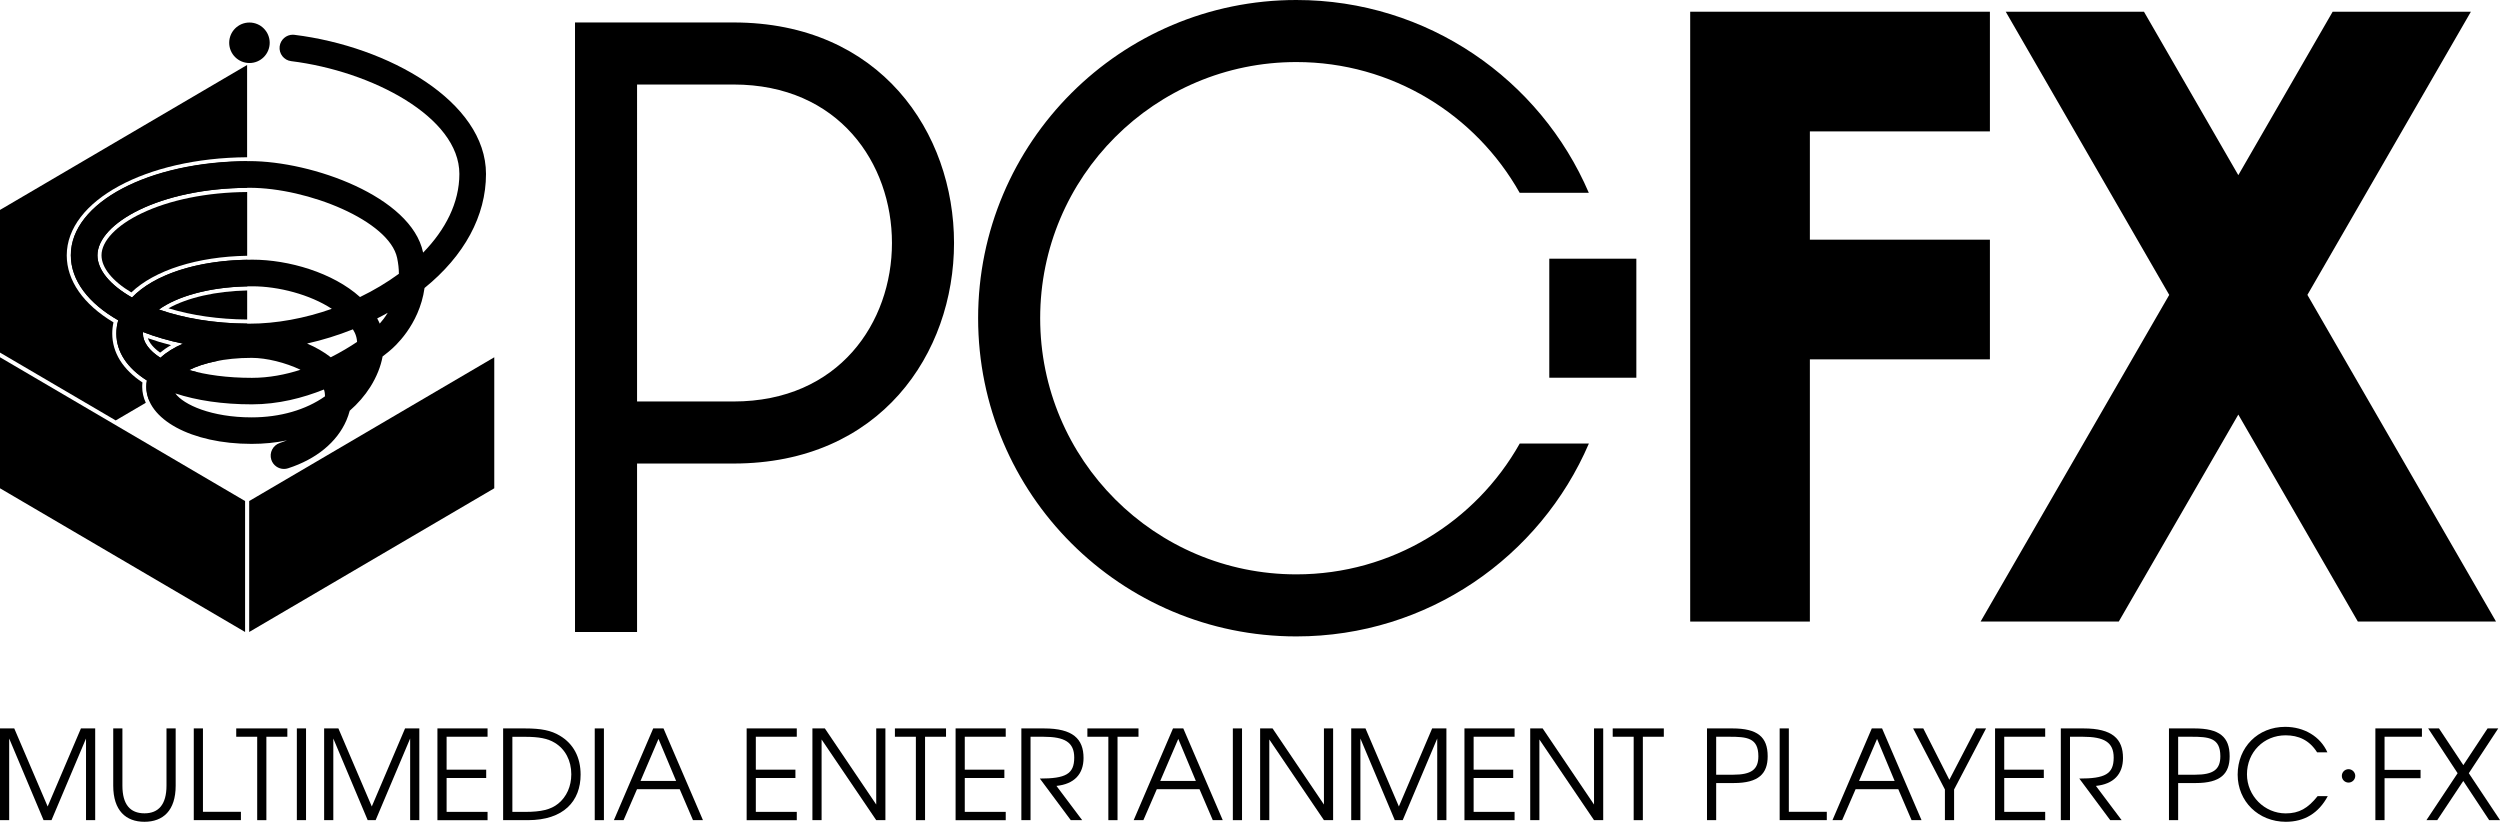 <?xml version="1.0" encoding="utf-8"?>
<!-- Generator: Adobe Illustrator 25.1.0, SVG Export Plug-In . SVG Version: 6.00 Build 0)  -->
<svg version="1.1" id="Layer_1" xmlns="http://www.w3.org/2000/svg" xmlns:xlink="http://www.w3.org/1999/xlink" x="0px" y="0px"
	 viewBox="0 0 3839.5 1262.1" style="enable-background:new 0 0 3839.5 1262.1;" xml:space="preserve">
<style type="text/css">
	.st0{fill:#444444;}
	.st1{fill:none;stroke:#BCBCBC;stroke-width:40.052;stroke-linecap:round;stroke-miterlimit:10;}
	.st2{fill:#BCBCBC;}
	.st3{fill:#FFDD34;}
	.st4{fill:#7B46CE;}
	.st5{fill:none;stroke:#7B46CE;stroke-width:40.052;stroke-linecap:round;stroke-miterlimit:10;}
	.st6{fill:#FF3ABD;}
	.st7{fill:none;stroke:#BCBCBC;stroke-width:40.114;stroke-linecap:round;stroke-miterlimit:10;}
	.st8{fill:none;stroke:#7B46CE;stroke-width:40.114;stroke-linecap:round;stroke-miterlimit:10;}
	.st9{fill:#E0E0E0;}
	.st10{fill:#FFFFFF;}
	.st11{fill:none;stroke:#FFFFFF;stroke-width:6.277;stroke-miterlimit:10;}
	.st12{fill:none;stroke:#FFFFFF;stroke-width:6.008;stroke-miterlimit:10;}
	.st13{fill:none;stroke:#000000;stroke-width:6.277;stroke-miterlimit:10;}
	.st14{fill:none;stroke:#000000;stroke-width:6.008;stroke-miterlimit:10;}
	.st15{fill:none;stroke:#000000;stroke-width:6.291;stroke-miterlimit:10;}
	.st16{fill:none;stroke:#000000;stroke-width:37.975;stroke-linecap:round;stroke-miterlimit:10;}
	.st17{clip-path:url(#SVGID_2_);}
	.st18{fill:#FFFFFF;stroke:#000000;stroke-width:6.627;stroke-miterlimit:10;}
	.st19{clip-path:url(#SVGID_4_);}
	.st20{fill:none;stroke:#000000;stroke-width:40.693;stroke-linecap:round;stroke-miterlimit:10;}
	.st21{clip-path:url(#SVGID_6_);}
	.st22{clip-path:url(#SVGID_8_);}
</style>
<g>
	<g>
		<path d="M132.1,1259.6v-125.4l-53,125.4H66.9l-52.8-125.4v125.4H0v-140.9h21.9l51.3,119.9l51.1-119.9h21.9v140.9H132.1z"/>
		<path d="M221.8,1262.1c-28.4,0-47.9-17.1-47.9-55.5v-87.9H188v87.9c0,28.8,11.8,42.5,33.9,42.5c21.7,0,33.8-13.7,33.8-42.5v-87.9
			h14.1v87.9C269.8,1245,250.4,1262.1,221.8,1262.1z"/>
		<path d="M297.6,1259.6v-140.9h14.1v128.1H370v12.8H297.6z"/>
		<path d="M409.1,1131.5v128.1H395v-128.1h-32.2v-12.8h78.5v12.8H409.1z"/>
		<path d="M455.9,1259.6v-140.9H470v140.9H455.9z"/>
		<path d="M629.9,1259.6v-125.4l-53,125.4h-12.2l-52.8-125.4v125.4h-14.1v-140.9h21.9l51.3,119.9l51.1-119.9H644v140.9H629.9z"/>
		<path d="M671.8,1259.6v-140.9h77v12.8h-62.9v50.5h60.8v12.8h-60.8v52.1h62.9v12.8H671.8z"/>
		<path d="M810.7,1259.6h-38v-140.9h33.2c25.5,0,40.4,3.1,53.8,11.1c21,12.4,32,33.3,32,59.8
			C891.7,1230.3,865.8,1259.6,810.7,1259.6z M851.9,1140.7c-10.7-6.5-24-9.1-45.4-9.1h-19.6v115.3h19.6c25,0,39.5-3.6,50.7-12.6
			c13-10.5,20.2-26.7,20.2-45.2C877.4,1168.1,868.1,1150.4,851.9,1140.7z"/>
		<path d="M913.4,1259.6v-140.9h14.1v140.9H913.4z"/>
		<path d="M1064.3,1259.6l-20.4-47.5h-65.6l-20.6,47.5h-14.9l60.4-140.9h15.8l60.6,140.9H1064.3z M1011.3,1134.8l-27.6,64.6h54.7
			L1011.3,1134.8z"/>
		<path d="M1146.7,1259.6v-140.9h77v12.8h-62.9v50.5h60.8v12.8h-60.8v52.1h62.9v12.8H1146.7z"/>
		<path d="M1345.7,1259.6l-83.9-123.9v123.9h-14.1v-140.9h19.1l78.9,116.9v-116.9h14.1v140.9H1345.7z"/>
		<path d="M1420.7,1131.5v128.1h-14.1v-128.1h-32.2v-12.8h78.5v12.8H1420.7z"/>
		<path d="M1467.6,1259.6v-140.9h77v12.8h-62.9v50.5h60.8v12.8h-60.8v52.1h62.9v12.8H1467.6z"/>
		<path d="M1622.5,1207l39.5,52.6h-17.5l-47.5-63.9c39.5,0,52.8-6.8,52.8-32.2c0-23.5-14.5-32-47.3-32h-19.8v128.1h-14.1v-140.9
			h34.9c44.2,0,60.6,16,60.6,45.4C1664.1,1189.1,1649.6,1204.2,1622.5,1207z"/>
		<path d="M1716.3,1131.5v128.1h-14.1v-128.1h-32.2v-12.8h78.5v12.8H1716.3z"/>
		<path d="M1862.6,1259.6l-20.4-47.5h-65.6l-20.6,47.5h-14.9l60.4-140.9h15.8l60.6,140.9H1862.6z M1809.6,1134.8l-27.7,64.6h54.7
			L1809.6,1134.8z"/>
		<path d="M1893.4,1259.6v-140.9h14.1v140.9H1893.4z"/>
		<path d="M2033.3,1259.6l-83.9-123.9v123.9h-14.1v-140.9h19.1l78.9,116.9v-116.9h14.1v140.9H2033.3z"/>
		<path d="M2207.3,1259.6v-125.4l-53,125.4h-12.2l-52.8-125.4v125.4h-14.1v-140.9h21.9l51.3,119.9l51.1-119.9h21.9v140.9H2207.3z"/>
		<path d="M2249.1,1259.6v-140.9h77v12.8h-62.9v50.5h60.8v12.8h-60.8v52.1h62.9v12.8H2249.1z"/>
		<path d="M2448.1,1259.6l-83.9-123.9v123.9h-14.1v-140.9h19.1l78.9,116.9v-116.9h14.1v140.9H2448.1z"/>
		<path d="M2523.1,1131.5v128.1H2509v-128.1h-32.2v-12.8h78.5v12.8H2523.1z"/>
		<path d="M2662.8,1202.6h-27.1v57h-14.1v-140.9h38.9c38.7,0,54.3,13.1,54.3,42.7C2714.8,1188.1,2701.1,1202.6,2662.8,1202.6z
			 M2655.7,1131.5h-20v58.3h26.1c28,0,38.7-8,38.7-28.4C2700.5,1132.9,2682.6,1131.5,2655.7,1131.5z"/>
		<path d="M2733.2,1259.6v-140.9h14.1v128.1h58.3v12.8H2733.2z"/>
		<path d="M2935.8,1259.6l-20.4-47.5h-65.6l-20.6,47.5h-14.9l60.4-140.9h15.8l60.6,140.9H2935.8z M2882.8,1134.8l-27.7,64.6h54.7
			L2882.8,1134.8z"/>
		<path d="M3001.1,1212.5v47.1H2987v-47.1l-48.8-93.8h15.6l40,78.9l41-78.9h15.4L3001.1,1212.5z"/>
		<path d="M3064,1259.6v-140.9h77v12.8h-62.9v50.5h60.8v12.8h-60.8v52.1h62.9v12.8H3064z"/>
		<path d="M3218.9,1207l39.5,52.6h-17.5l-47.5-63.9c39.5,0,52.8-6.8,52.8-32.2c0-23.5-14.5-32-47.3-32h-19.8v128.1H3165v-140.9h34.9
			c44.2,0,60.6,16,60.6,45.4C3260.5,1189.1,3246,1204.2,3218.9,1207z"/>
		<path d="M3372.3,1202.6h-27.1v57h-14.1v-140.9h38.9c38.7,0,54.3,13.1,54.3,42.7C3424.3,1188.1,3410.6,1202.6,3372.3,1202.6z
			 M3365.2,1131.5h-20v58.3h26.1c28,0,38.7-8,38.7-28.4C3410,1132.9,3392.1,1131.5,3365.2,1131.5z"/>
		<path d="M3510.6,1262.1c-42.1,0-74-31.3-74-72.4c0-42.1,31.1-73.4,73-73.4c29.2,0,54,14.9,64.8,39.1h-15.8
			c-12-18.9-28.6-26.1-48.4-26.1c-33.5,0-59.3,25.9-59.3,59.9c0,33,26.9,60,59.5,60c20.6,0,34.1-7.8,49-26.5h15.6
			C3561,1248.8,3539.2,1262.1,3510.6,1262.1z"/>
		<path d="M3662.2,1131.5v50.9h55.3v12.8h-55.3v64.4h-14.1v-140.9h71.5v12.8L3662.2,1131.5L3662.2,1131.5z"/>
		<path d="M3822.9,1259.6l-39.8-60.2l-40,60.2h-16.6l47.9-72.1l-45.2-68.8h16.6l37.4,56.4l37.2-56.4h16.4l-45.2,68.8l48,72.1H3822.9
			z"/>
		<path d="M3606.9,1201.9c-5.7,0-10.3-4.5-10.3-10.3c0-5.7,4.6-10.3,10.3-10.3c5.5,0,10.3,4.6,10.3,10.3
			C3617.2,1197.3,3612.5,1201.9,3606.9,1201.9z"/>
	</g>
	<g>
		<path d="M1126.5,34.5L1126.5,34.5l-174.1,0v0h-69.3v936.1h95.3V711.9h148.1c0,0,0,0,0,0C1578.1,711.9,1578.1,34.5,1126.5,34.5z
			 M1126.5,616.6L1126.5,616.6l-148.1,0V129.8h148.1c0,0,0,0,0,0C1451,129.8,1451,616.6,1126.5,616.6z"/>
		<path d="M1990.9,882.1c-217.3,0-393.4-176.1-393.4-393.4c0-217.3,176.1-393.4,393.4-393.4c147.3,0,275.6,81,343,200.8h106.2
			C2365.4,122,2192.4,0,1990.9,0c-269.9,0-488.7,218.8-488.7,488.7c0,269.9,218.8,488.7,488.7,488.7c201.5,0,374.5-122,449.3-296.2
			h-106.2C2266.5,801.1,2138.2,882.1,1990.9,882.1z"/>
		<rect x="2379.4" y="397.3" width="133.7" height="182.8"/>
		<polygon points="3056.1,551.9 3056.1,368.1 2779.6,368.1 2779.6,201.8 3056.1,201.8 3056.1,18 2779.6,18 2636.7,18 2595.8,18 
			2595.8,954.6 2779.6,954.6 2779.6,551.9 		"/>
		<polygon points="3543.7,452.9 3794.8,18 3582.5,18 3437.6,269 3292.7,18 3080.4,18 3331.5,452.9 3041.8,954.6 3254,954.6 
			3437.6,636.7 3621.2,954.6 3833.4,954.6 		"/>
	</g>
	<g>
		<polyline class="st15" points="365.5,795 346.5,806.2 138.4,684.1 155.9,673.9 		"/>
		<circle cx="383.1" cy="65.7" r="31.1"/>
		<g>
			<path d="M290.4,568.3c11-5.5,25.4-10.4,42.8-13.8l46.4-27.2V497c-52.3-0.4-98.5-8.7-135.5-21.7c27-19.4,75-34.2,135.5-35.5V399
				c-79.5,1.4-143.9,23.6-176.8,57.9c-33.8-19.1-53.1-42.5-53.1-64.8c0-48.6,94.3-102.7,229.9-103.6v-40.8
				c-152.1,1-270.7,64-270.7,144.4c0,39,27.4,74,72.8,99.9c-1.9,6.5-2.9,13.3-2.9,20.3c0,28.6,17.1,53.4,46.9,72.1
				c-0.6,3.2-0.9,6.5-0.9,9.8c0,7.4,1.7,14.5,4.6,21.3l74.5-43.7C299.2,570.7,294.6,569.5,290.4,568.3z M246.4,549.5
				c-17.5-11.2-26.9-24.3-26.9-37.3c0-0.8,0-1.6,0.1-2.3c18.8,7.3,39.4,13.3,61.5,17.9C267.2,533.8,255.5,541.1,246.4,549.5z"/>
			<path d="M245.9,541.6c5-4.1,10.6-8,16.8-11.5c-12.4-3.1-24.3-6.7-35.6-10.7C229.5,526.9,236,534.5,245.9,541.6z"/>
			<path d="M379.6,490.7v-44.6c-47.9,1-91.6,10.9-120.9,27.4C294.8,484.5,336.2,490.4,379.6,490.7z"/>
			<path d="M155.9,392.1c0,18.9,16.6,39.5,45.8,57c35.8-34.2,101.4-55,177.9-56.3v-97.9c-61.4,0.4-118.9,12-162.1,32.7
				C178.9,346,155.9,370.2,155.9,392.1z"/>
		</g>
		<path d="M416.7,706.1c2.8,8.6,10.8,14.1,19.4,14.1c2.1,0,4.2-0.3,6.3-1c43.4-14,75.2-40.2,89.6-73.6c2.1-4.9,3.8-9.8,5.1-14.8
			c12.4-10.8,23.1-23.1,31.7-36.7c9.6-15.3,16-31.2,18.8-46.7c6.3-4.7,10.2-8.1,11.5-9.2c5.1-4.2,44.8-38.1,52.9-95.9
			c61.2-49.6,94.4-110.8,94.4-175.1c0-111-149.5-195.8-294.1-213.7c-0.9-0.1-1.7-0.2-2.6-0.2c-10.1,0-18.9,7.6-20.2,17.9
			c-1.4,11.2,6.6,21.4,17.7,22.7c124.2,15.4,258.3,86,258.3,173.2c0,44.4-21.5,85.8-55.7,120.9c0-0.2-0.1-0.4-0.1-0.6
			c-18.2-85.5-170.2-140-266.8-140c-153.8,0-274.2,63.5-274.2,144.5c0,39,27.4,74,72.8,99.9c-1.9,6.5-2.9,13.3-2.9,20.3
			c0,28.6,17.1,53.4,46.9,72.1c-0.6,3.2-0.9,6.5-0.9,9.8c0,50,69.5,87.7,161.7,87.7c18.9,0,37.2-1.8,54.5-5.4
			c-3.5,1.4-7.1,2.7-11.1,4C419.1,683.9,413.2,695.4,416.7,706.1z M508,548.7c-10.6-8.3-23.1-15.4-36.4-21.1
			c23.8-5.3,47.5-12.7,70.4-21.8c1.1,1.8,2.1,3.6,3,5.5c1.9,4.1,3.1,8.7,3.4,13.8C537.8,532.2,524,540.6,508,548.7z M383,497.1
			c-53.8,0-101.2-8.5-139-21.7c28.2-20.3,79.1-35.7,143.5-35.7c40.2,0,88.5,12.6,122.1,34.6C468.2,488.9,424.4,497.1,383,497.1z
			 M461.5,567.9c-23,7.4-48.3,12.4-74.6,12.4c-38.1,0-70.6-4.6-96.6-12c20.8-10.5,53.8-18.7,96.1-18.7
			C409.3,549.6,438.5,556.9,461.5,567.9z M583.2,497c-0.5-1.1-1-2.2-1.5-3.3c-0.8-1.6-1.6-3.1-2.4-4.7c5.5-2.8,10.9-5.6,16.2-8.6
			C591.3,487.2,587,492.8,583.2,497z M202.7,456.9c-33.8-19.1-53.1-42.5-53.1-64.8c0-49,95.9-103.7,233.4-103.7
			c89.9,0,214.8,50.7,226.9,107.7c1.8,8.6,2.7,16.7,2.7,24.4c-18.3,13.4-38.4,25.4-59.7,35.7c-41.6-37.5-109.6-57.4-165.3-57.4
			C304.3,398.8,236.8,421.4,202.7,456.9z M219.5,512.2c0-0.8,0-1.6,0.1-2.3c18.8,7.3,39.4,13.3,61.5,17.9
			c-13.9,6-25.6,13.3-34.8,21.7C228.8,538.3,219.5,525.1,219.5,512.2z M386.4,641c-61.4,0-104.4-19.3-117.1-36.8
			c32.6,10.8,72.6,16.8,117.6,16.8c40.6,0,78.4-9.9,110.6-22.8c1,2.7,1.6,6.2,1.6,10.5C469.8,629.4,430.4,641,386.4,641z"/>
		<polygon points="382.7,769.5 382.7,970.6 759.1,749.9 759.1,548.7 		"/>
		<g>
			<polygon points="232.9,685.3 0,548.7 0,548.7 0,548.7 0,749.9 376.4,970.6 376.4,769.5 232.9,685.3 			"/>
			<path d="M0,322.4v219.1l177.7,104.2l46.2-27.1c-3.5-7.8-5.5-15.9-5.5-24.5c0-2.3,0.1-4.5,0.4-6.7c-30.3-20.1-46.4-46-46.4-75.1
				c0-5.8,0.6-11.6,1.9-17.2c-46.3-27.7-71.8-64.1-71.8-102.9c0-83.9,121.4-149.7,277-150.7V99.8L0,322.4z"/>
		</g>
	</g>
</g>
</svg>
